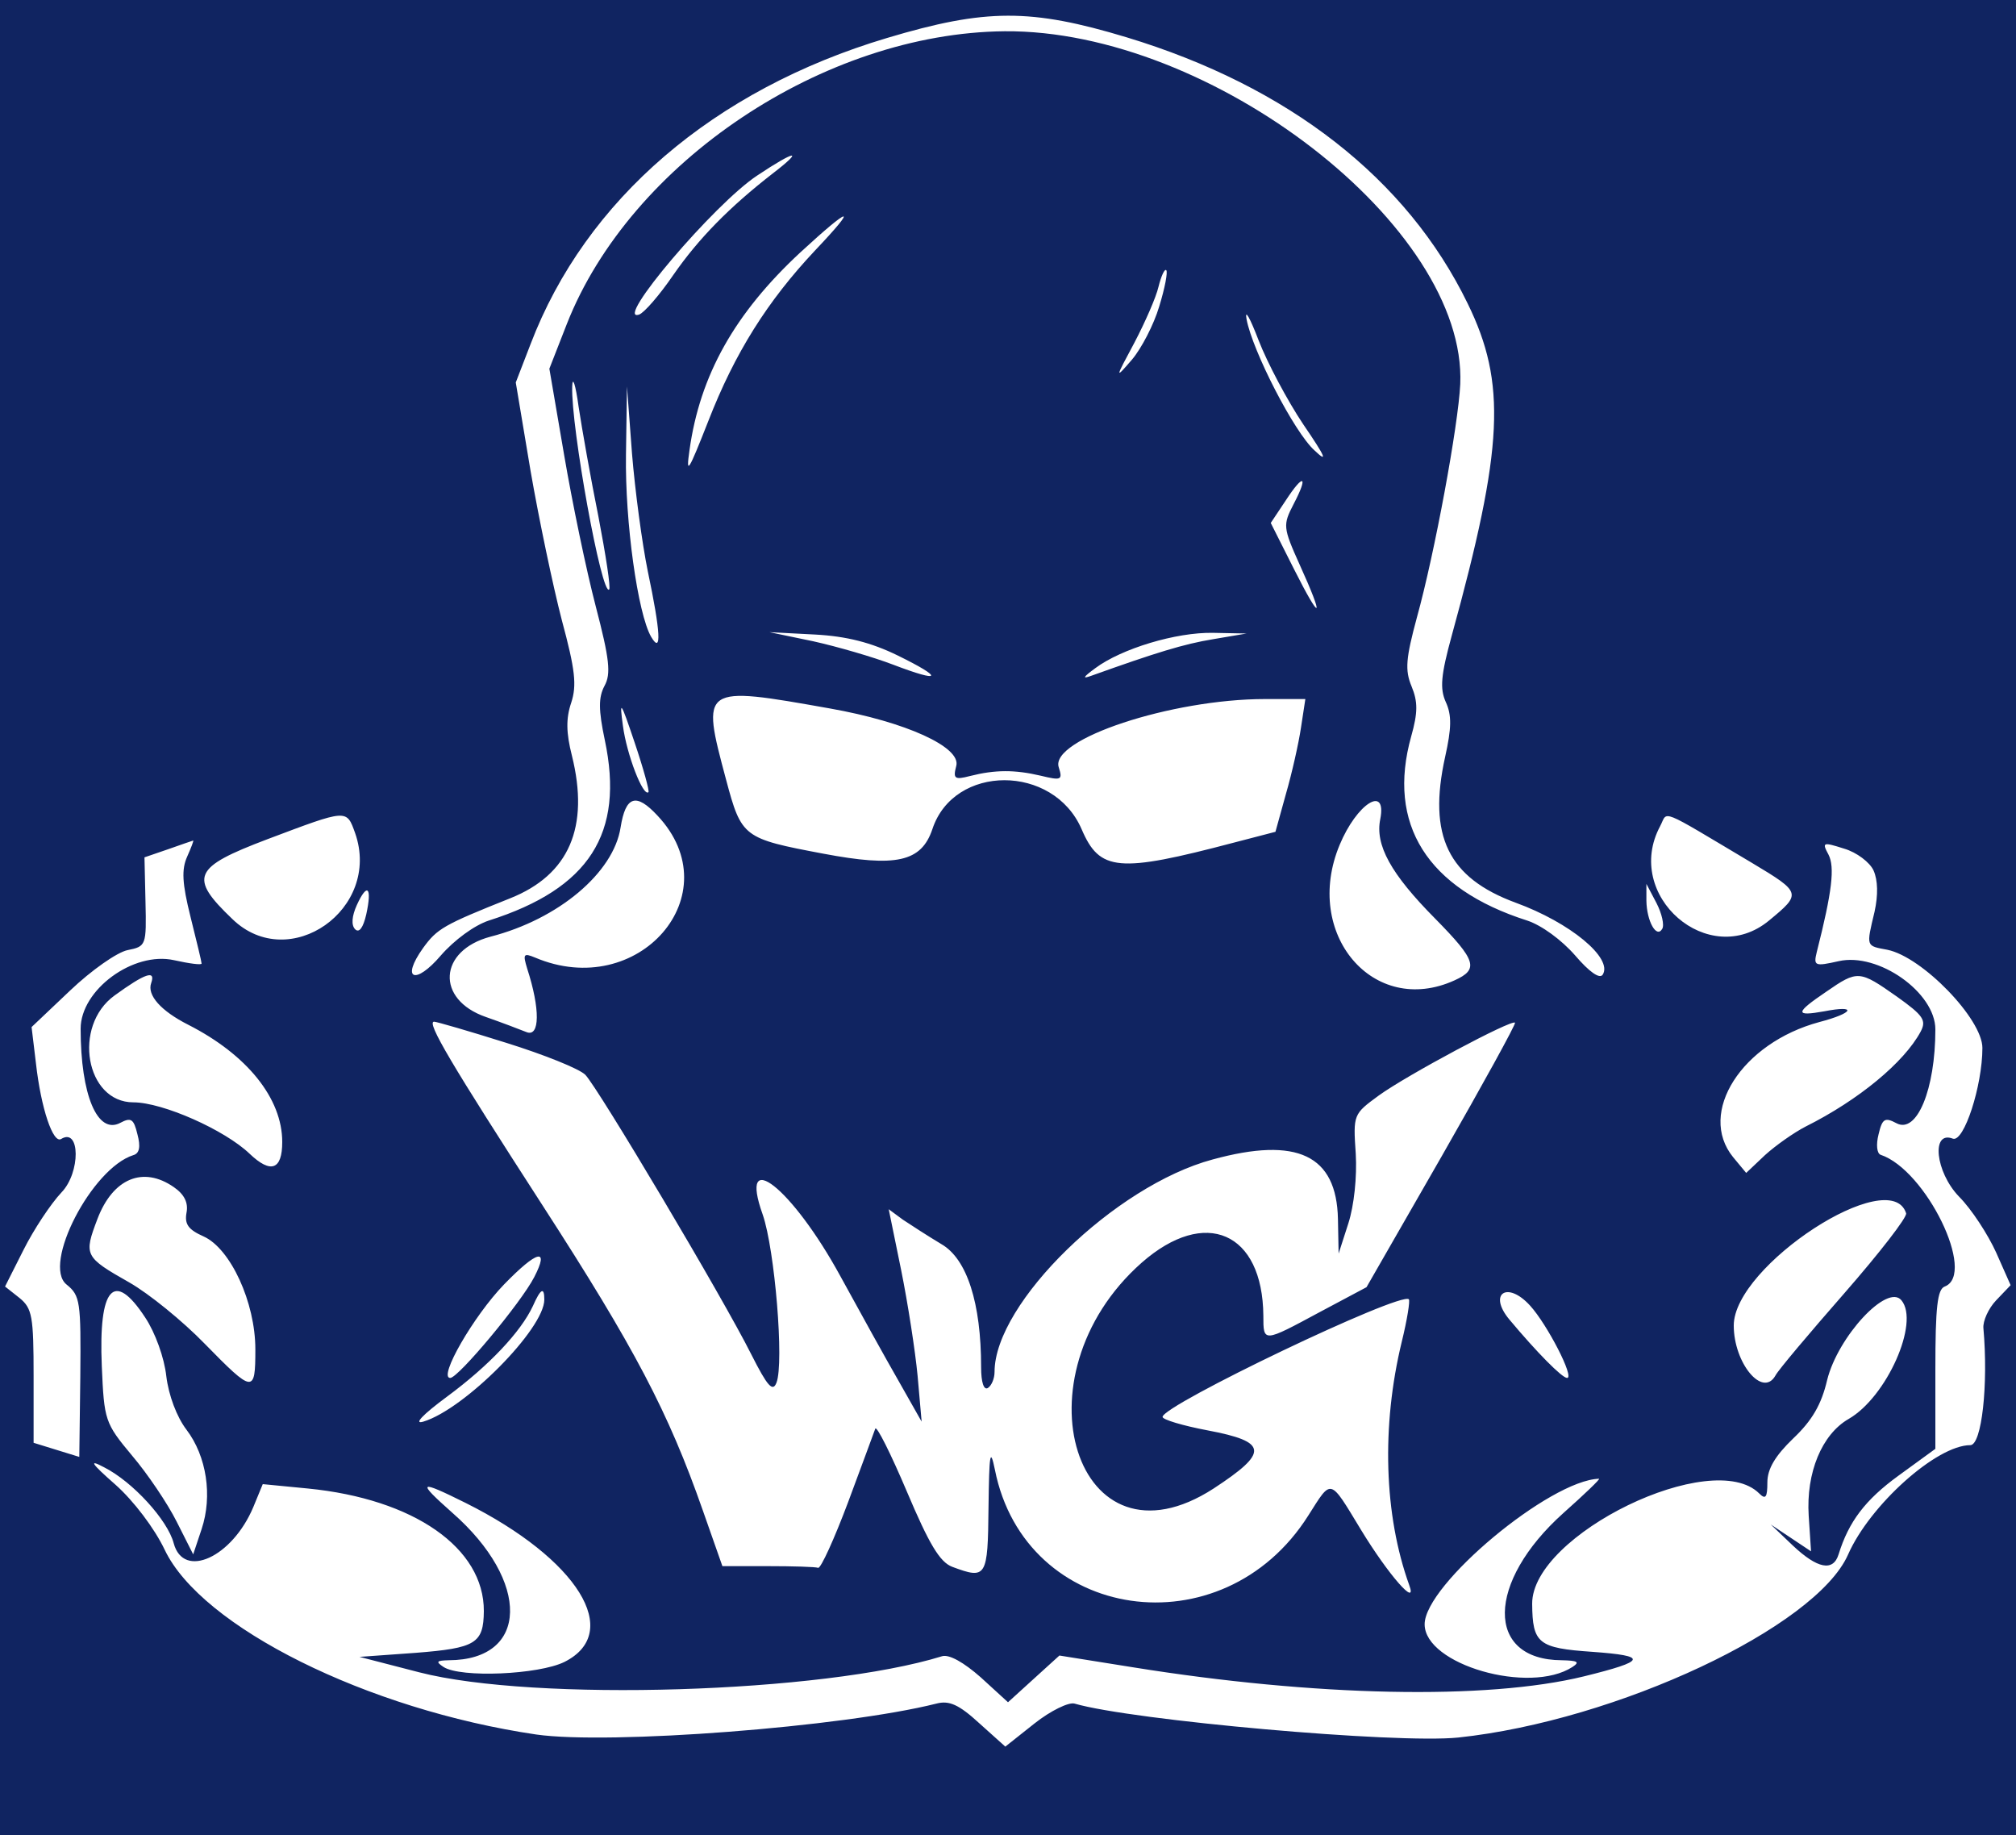  <svg  version="1.0" xmlns="http://www.w3.org/2000/svg"  width="300pt" height="273pt" viewBox="0 0 300 273"  preserveAspectRatio="xMidYMid meet">  <g transform="translate(0,273) scale(0.05,-0.05)" fill="#102461" stroke="none"> <path d="M0 2730 l0 -2730 3000 0 3000 0 0 2730 0 2730 -3000 0 -3000 0 0 -2730z m3353 2619 c482 -146 834 -420 1015 -792 116 -237 107 -428 -47 -987 -33 -120 -36 -159 -18 -199 18 -39 17 -78 -2 -163 -52 -235 9 -360 210 -434 162 -59 290 -165 259 -214 -9 -14 -40 8 -82 57 -40 46 -100 90 -143 104 -298 95 -418 287 -345 548 20 71 20 103 1 149 -20 48 -17 83 16 205 53 191 123 571 129 694 20 467 -740 1055 -1356 1050 -538 -5 -1114 -390 -1303 -871 l-52 -133 44 -257 c24 -141 66 -343 94 -450 41 -157 46 -201 26 -237 -18 -34 -18 -71 1 -161 59 -278 -46 -442 -345 -537 -43 -14 -103 -58 -143 -104 -76 -89 -120 -72 -53 22 42 58 61 69 259 148 176 70 237 212 184 425 -17 67 -18 110 -2 157 17 52 12 98 -28 246 -26 100 -68 300 -93 444 l-44 263 44 114 c164 430 545 757 1061 911 294 88 428 88 713 2z m-1053 -405 c-130 -101 -221 -194 -296 -302 -41 -60 -87 -113 -102 -118 -78 -26 224 330 352 414 114 76 141 79 46 6z m126 -229 c-142 -151 -239 -305 -318 -508 -59 -150 -67 -164 -56 -87 31 224 135 408 330 589 152 140 174 143 44 6z m1024 -167 c-16 -54 -53 -125 -81 -158 -51 -59 -51 -58 7 50 32 61 65 136 72 167 8 32 18 54 23 49 5 -5 -4 -53 -21 -108z m429 -351 c67 -98 74 -116 33 -77 -60 54 -184 295 -202 390 -6 33 10 5 36 -63 26 -67 86 -180 133 -250z m-2098 -274 c22 -115 37 -212 32 -217 -22 -22 -114 484 -110 604 1 33 10 6 19 -60 10 -66 36 -213 59 -327z m147 -163 c38 -180 42 -249 10 -195 -40 69 -78 342 -75 542 l3 203 15 -200 c9 -110 30 -267 47 -350z m1922 200 c-32 -62 -32 -69 18 -180 75 -165 64 -174 -17 -13 l-69 137 44 66 c54 83 69 76 24 -10z m-1179 -450 c139 -68 132 -83 -12 -28 -60 23 -167 54 -239 70 l-130 27 135 -7 c95 -5 168 -24 246 -62z m939 48 c-86 -14 -170 -40 -360 -108 -30 -11 -28 -6 10 22 78 58 240 107 350 105 l100 -2 -100 -17z m-1140 -206 c226 -40 391 -115 376 -171 -10 -38 -5 -42 41 -30 75 19 133 19 210 1 62 -15 66 -13 54 25 -27 83 335 203 614 203 l120 0 -13 -85 c-7 -47 -27 -136 -45 -198 l-31 -112 -123 -32 c-345 -91 -400 -86 -454 40 -84 194 -380 194 -444 0 -33 -98 -108 -114 -325 -73 -238 45 -243 48 -289 220 -75 280 -74 280 309 212z m-540 -249 c-16 -15 -65 113 -76 197 -11 80 -7 75 35 -50 26 -77 44 -143 41 -147z m27 -70 c220 -234 -57 -553 -365 -422 -34 14 -36 10 -23 -33 39 -120 38 -205 -2 -189 -20 8 -75 29 -121 45 -150 52 -141 198 14 239 202 52 366 190 387 325 15 94 46 104 110 35z m2151 -10 c-16 -77 31 -163 164 -297 122 -124 130 -150 57 -183 -242 -110 -452 139 -342 403 51 123 141 180 121 77z m-3051 -42 c79 -226 -196 -419 -365 -256 -131 125 -118 154 104 238 239 90 235 90 261 18z m4158 -89 c147 -88 147 -91 50 -171 -179 -148 -435 74 -324 281 24 45 -10 59 274 -110z m-4658 19 c-17 -38 -15 -79 10 -179 18 -72 33 -134 33 -139 0 -5 -37 0 -82 10 -121 27 -278 -88 -278 -204 0 -197 50 -316 118 -280 32 17 40 12 51 -34 10 -37 6 -57 -12 -62 -124 -39 -272 -326 -199 -385 41 -33 43 -51 41 -274 l-3 -239 -68 21 -68 21 0 198 c0 178 -4 202 -42 233 l-43 34 55 109 c30 60 81 137 113 171 57 59 56 194 -1 159 -24 -15 -60 91 -75 225 l-13 108 115 109 c63 60 140 114 171 120 55 11 56 14 53 144 l-3 132 70 24 c39 14 72 25 75 26 2 0 -6 -21 -18 -48z m5019 -41 c13 -29 14 -73 3 -123 -25 -105 -26 -101 38 -113 104 -21 283 -206 283 -292 0 -113 -55 -282 -88 -270 -65 25 -52 -99 18 -172 38 -38 87 -114 111 -167 l43 -97 -43 -45 c-23 -24 -40 -62 -38 -83 15 -168 -5 -348 -39 -348 -100 0 -299 -178 -364 -326 -96 -216 -688 -494 -1160 -544 -183 -19 -970 51 -1142 101 -17 5 -71 -21 -119 -59 l-87 -69 -78 70 c-60 55 -89 68 -127 58 -278 -70 -974 -123 -1191 -92 -503 74 -997 320 -1106 550 -30 63 -92 145 -146 193 -74 65 -81 77 -34 52 85 -43 189 -157 207 -226 29 -108 174 -42 237 108 l28 68 134 -13 c316 -31 525 -177 524 -365 -1 -96 -24 -110 -203 -124 l-167 -12 178 -46 c342 -88 1201 -62 1556 48 21 6 64 -18 115 -63 l81 -74 77 70 76 69 219 -35 c541 -87 1052 -98 1342 -27 187 46 192 61 25 73 -161 11 -178 25 -179 143 -1 206 537 467 676 328 19 -19 24 -11 24 33 0 40 23 79 77 131 56 53 84 101 101 174 32 129 179 288 221 237 55 -66 -44 -288 -157 -353 -80 -46 -127 -160 -119 -288 l7 -106 -60 40 -60 40 65 -62 c74 -70 121 -79 137 -27 30 97 79 162 178 234 l110 80 0 236 c0 186 6 239 28 247 95 37 -56 347 -191 392 -11 4 -14 30 -6 61 11 47 19 51 53 33 61 -33 116 101 116 279 0 110 -170 230 -288 203 -71 -16 -75 -14 -65 27 46 181 54 253 35 290 -20 37 -17 38 46 18 38 -11 77 -41 88 -65z m-4486 -131 c-9 -39 -21 -56 -33 -44 -12 12 -10 39 5 72 31 68 46 54 28 -28z m3857 -43 c-17 -29 -46 23 -47 84 l0 50 30 -57 c16 -31 24 -66 17 -77z m-4497 -161 c-13 -36 29 -83 110 -124 175 -89 280 -219 280 -349 0 -83 -34 -95 -97 -35 -74 71 -259 153 -346 153 -142 0 -182 227 -56 318 91 66 123 77 109 37z m5195 -40 c80 -57 89 -71 71 -105 -49 -91 -184 -203 -342 -282 -35 -18 -89 -56 -121 -85 l-56 -53 -39 47 c-107 132 26 340 257 402 103 27 113 51 15 32 -89 -16 -88 -5 5 58 94 65 99 64 210 -14z m-4138 -138 c112 -35 217 -77 235 -95 38 -39 410 -664 494 -832 48 -95 64 -113 75 -84 23 59 -5 396 -41 500 -74 207 88 79 231 -183 58 -106 136 -247 174 -313 l68 -120 -12 136 c-7 74 -29 216 -49 315 l-37 181 42 -31 c24 -16 75 -49 115 -73 76 -44 118 -175 118 -366 0 -45 8 -69 20 -62 11 7 20 28 20 48 0 205 358 554 649 632 252 69 369 13 373 -177 l2 -103 29 90 c17 53 26 138 22 207 -8 117 -7 118 68 173 84 61 397 228 406 217 3 -4 -95 -182 -218 -397 l-224 -390 -139 -74 c-169 -91 -168 -91 -168 -11 -2 249 -173 324 -362 158 -384 -339 -194 -936 214 -672 165 108 162 139 -18 173 -74 14 -134 32 -134 40 0 35 709 374 733 350 4 -4 -5 -61 -21 -126 -61 -251 -53 -516 22 -724 26 -70 -62 30 -144 165 -94 155 -86 152 -156 42 -255 -404 -843 -318 -933 136 -14 68 -17 48 -19 -112 -2 -209 -6 -215 -108 -177 -37 14 -69 68 -135 224 -48 113 -90 197 -94 187 -4 -11 -40 -109 -81 -219 -41 -109 -81 -197 -89 -195 -8 3 -76 5 -150 5 l-135 0 -58 165 c-103 294 -203 484 -477 908 -272 421 -347 547 -323 547 7 0 104 -28 215 -63z m-990 -429 c32 -22 44 -47 38 -77 -6 -34 6 -50 51 -70 80 -36 154 -196 154 -336 0 -132 -6 -131 -151 17 -65 67 -166 149 -224 182 -134 76 -136 81 -95 189 46 121 136 158 227 95z m5156 -78 c4 -11 -79 -118 -183 -237 -105 -120 -198 -230 -206 -246 -38 -67 -124 37 -124 149 0 178 466 481 513 334z m-4083 -190 c-39 -76 -226 -300 -250 -300 -37 0 70 185 160 278 99 102 136 111 90 22z m-1158 -120 c30 -45 57 -120 63 -175 7 -57 31 -121 60 -159 60 -79 78 -197 45 -296 l-25 -75 -49 97 c-27 54 -87 143 -133 197 -81 97 -83 105 -90 266 -10 235 36 287 129 145z m1188 53 c0 -87 -237 -326 -360 -363 -30 -9 -3 20 70 74 126 93 220 193 256 270 23 52 34 58 34 19z m2934 -18 c51 -56 133 -215 110 -215 -15 0 -90 76 -172 174 -64 77 -6 116 62 41z m99 -617 c-230 -206 -233 -437 -5 -438 47 -1 55 -5 32 -20 -128 -83 -440 7 -440 127 0 118 373 429 519 433 5 0 -43 -46 -106 -102z m-3267 30 c334 -167 469 -385 294 -473 -77 -38 -309 -48 -360 -15 -24 16 -21 19 16 20 238 1 244 234 10 439 -107 95 -101 99 40 29z"/> </g> </svg> 